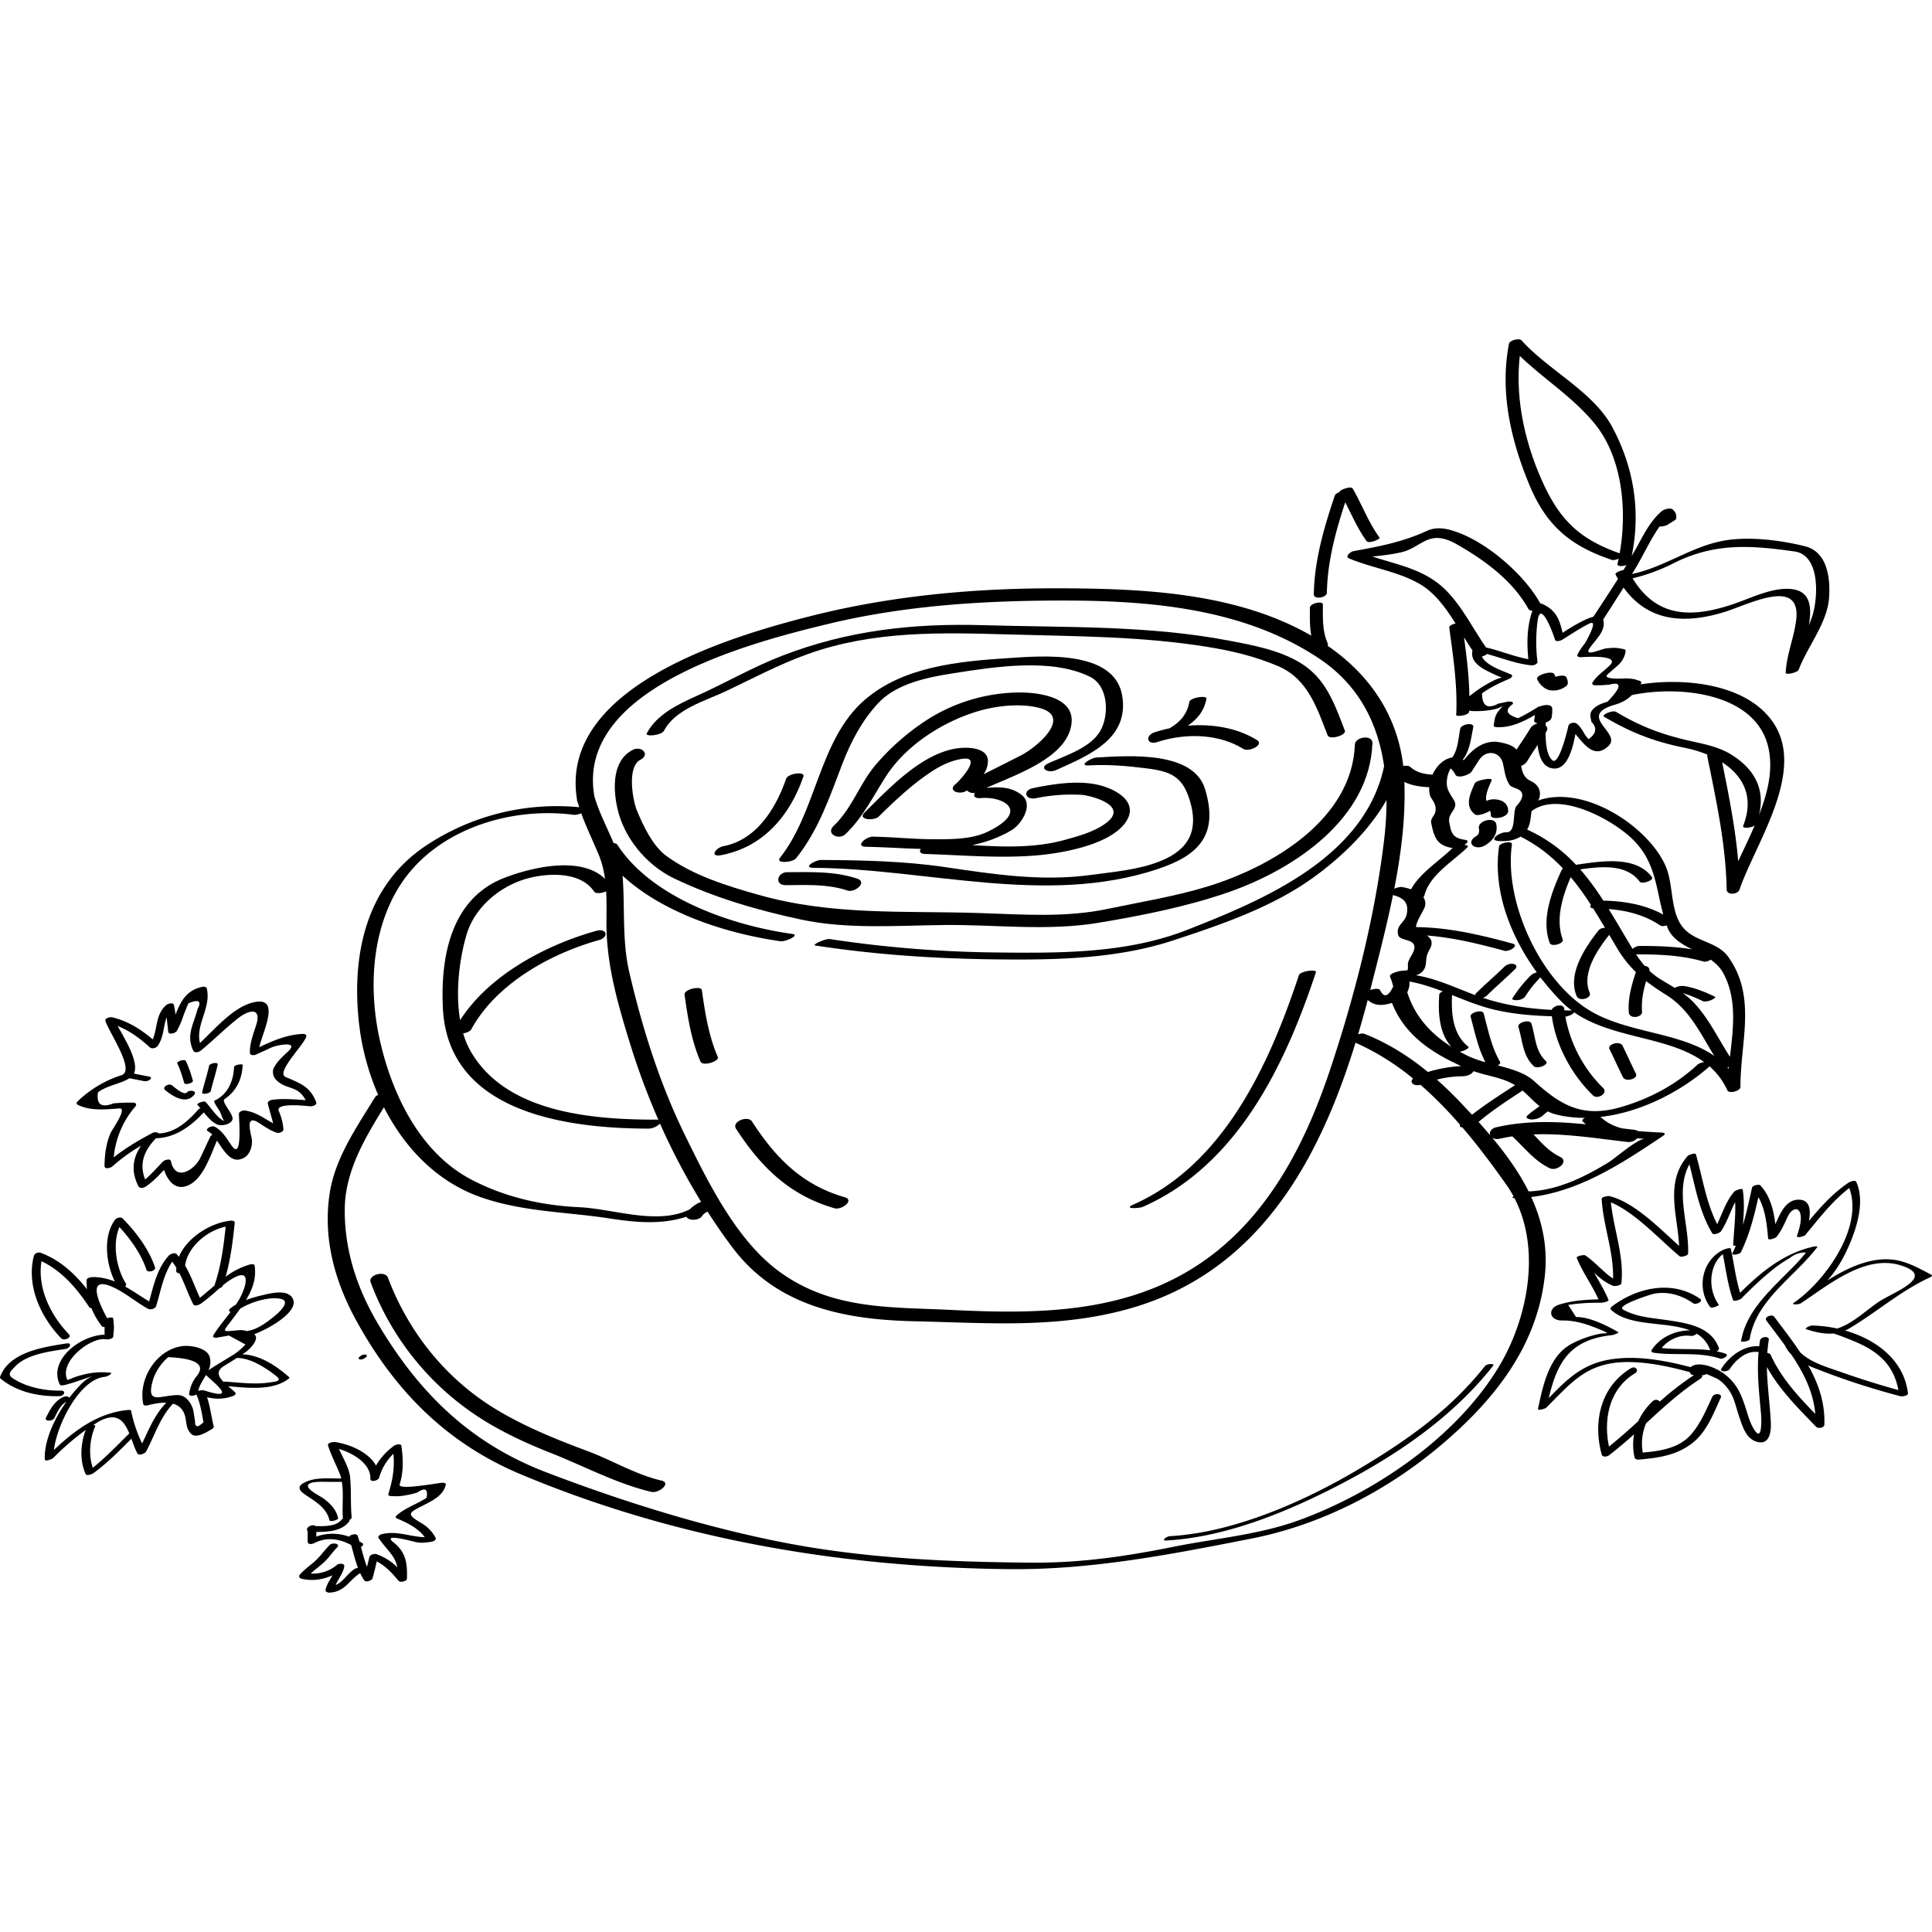 <svg xmlns="http://www.w3.org/2000/svg" width="70" height="70" xml:space="preserve"><path d="M24.417 31.823c1.453.699 3.018 1.153 4.594 1.492 1.688.362 3.483.218 5.195.2 1.879-.02 3.731.229 5.597-.081 1.568-.261 3.228-.59 4.728-1.115 2.401-.842 5.101-2.676 5.194-5.394.011-.321-.625-.228-.635.048-.094 2.691-2.947 4.407-5.319 5.14-1.17.361-2.419.562-3.617.814-1.544.327-3.085.206-4.648.155-2.761-.09-5.332.099-8.026-.661-1.14-.322-2.369-.702-3.331-1.405-.5-.365-.848-1.104-1.074-1.653-.145-.349-.371-1.575.125-1.833.378-.198.037-.523-.276-.36-.734.382-.713 1.352-.568 2.06.225 1.102 1.056 2.11 2.061 2.593z"/><path d="M24.058 26.475c.418-.787 1.479-1.072 2.24-1.431.992-.469 1.938-.978 2.976-1.348 2.371-.846 4.795-.78 7.271-.709 2.404.069 4.778.063 7.162.444.9.143 1.784.351 2.622.714 1.055.458 1.392 1.513 1.772 2.496.072.184.689-.005.627-.166-.371-.957-.678-1.879-1.591-2.444-.775-.48-1.751-.657-2.637-.825-2.922-.555-5.897-.466-8.855-.554-2.541-.076-4.911.184-7.292 1.101-1.06.408-2.048.982-3.084 1.449-.694.313-1.466.673-1.835 1.367-.072.135.531.08.624-.094z"/><path d="M40.66 25.21c-.275-1.677-2.92-1.445-4.121-1.366-1.797.118-3.816.299-5.225 1.528-1.644 1.434-1.725 4.036-3.054 5.708-.175.221.458.175.585.016.814-1.024 1.211-2.208 1.671-3.411.306-.8.712-1.575 1.302-2.208.662-.711 1.778-.935 2.697-1.079 1.494-.234 3.56-.57 4.97.119.686.334.702 1.394.385 1.958-.35.617-1.254.896-1.866 1.171-.397.178-.033.386.249.26 1.209-.542 2.663-1.135 2.407-2.696zM41.943 31.489c1.522-.506 2.21-1.264 1.72-2.894-.422-1.402-2.782-1.216-3.943-1.148-.187.011-.68.309-.262.285.712-.042 1.387.021 2.09.108.896.112 1.304.307 1.565 1.176.313 1.044-.007 1.755-1.072 2.184-.781.315-1.677.387-2.508.5-1.812.248-3.548-.027-5.334-.289-1.468-.214-2.978-.244-4.46-.253-.191-.001-.682.282-.263.285 4.127.026 8.418 1.392 12.467.046z"/><path d="M33.522 30.941c1.342.042 2.678.164 4.019.053.914-.075 2.565-.363 3.185-1.125.543-.67-.057-1.156-.731-1.375-.795-.257-1.769-.101-2.566.061-.39.079-.283.444.1.366a6.408 6.408 0 0 1 1.681-.121c.206.013 1.785.359.833 1.044-.42.302-.98.453-1.473.589-1.071.297-2.219.256-3.348.187.49-.101.969-.268 1.433-.543.345-.204.809-.913.367-1.269-.381-.306-.823-.301-1.287-.261 1.107-.494 2.979-1.11 3.091-2.368.081-.917-1.167-1.078-1.806-1.089a6.294 6.294 0 0 0-3.457 1.008 8.66 8.66 0 0 0-1.823 1.597c-.592.693-.86 1.582-1.532 2.225-.304.292.185.531.422.304.633-.606.993-1.349 1.459-2.078.72-1.129 2.035-1.977 3.304-2.365.68-.208 1.561-.31 2.251-.135 1.248.314-.088 1.436-.648 1.721-.452.23-.905.458-1.358.686a.853.853 0 0 0 .156-.467c.005-.441-.544-.501-.862-.493-1.396.034-2.704 1.458-3.606 2.345-.271.267.342.315.515.145.569-.561 1.147-1.103 1.808-1.559.361-.249.774-.464 1.214-.53.761-.114-.118.816-.235.91-.331.265.185.411.403.236l.003-.002a.32.32 0 0 0 .292.087c-.067.104-.025.213.221.191.773-.071 1.796.449.263 1.207-.587.291-1.321.284-1.96.284-.743 0-1.484-.081-2.227-.093-.247-.003-.665.361-.24.367.662.011 1.325.061 1.979.075-.058.093-.034.179.16.185zM28.482 28.218c-.364 1.054-1.067 2.213-2.266 2.439-.287.054-.522.409-.09.327 1.532-.289 2.496-1.438 2.982-2.849.07-.199-.556-.116-.626.083zM28.473 32.071c.748-.003 1.507-.046 2.227.193.279.093.737-.303.358-.429-.822-.274-1.679-.237-2.534-.234-.365.002-.477.471-.051.47zM45.542 26.814c-.724-.448-1.633-.593-2.507-.521.336-.229.598-.533.676-.975.024-.141-.592-.037-.618.11-.083.471-.359.753-.726.963a4.923 4.923 0 0 0-.528.14c-.37.121-.281.477.097.354.996-.325 2.206-.312 3.113.251.198.123.768-.151.493-.322zM41.418 43.722c3.434-1.521 5.151-5.151 6.261-8.497.038-.117-.567-.045-.618.11-1.063 3.205-2.699 6.845-6.003 8.311-.377.167.215.141.36.076zM27.244 40.631c-.145-.225-.746.004-.575.267.9 1.386 1.935 2.408 3.567 2.88.256.074.742-.293.366-.401-1.554-.45-2.506-1.434-3.358-2.746zM25.43 35.875c-.024-.171-.655-.034-.627.166.115.823.244 1.652.577 2.421.081.188.695-.01.627-.166-.332-.769-.462-1.598-.577-2.421z"/><path d="M55.479 43.37c1.768-.213 3.32-1.238 4.771-2.212.099-.065.087-.113-.032-.121-.279-.019-.578-.027-.875-.057a.303.303 0 0 0-.141-.046l-.42-.05a1.766 1.766 0 0 1-.795-.415c1.455-.162 2.925-.922 3.954-1.833.261.229.48.513.648.873.062.132.472.015.471-.125-.008-1.622.601-3.275-.448-4.722-.434-.6-1.317-.519-1.73-1.193-.367-.6-.252-1.453-.54-2.104-.629-1.422-2.946-2.956-4.62-2.358a.208.208 0 0 0 .048-.081c.088-.293-.057-.513-.319-.635-.233-.107-.299-.319-.337-.545a.391.391 0 0 0 .222-.171c.117-.199.246-.39.374-.582.048.425.188.831.593.852.492.026.683-.74.778-1.25.334.396.698.917 1.203.427.489-.474-1.194-1.084.244-1.495.253-.072.44-.188.601-.344 1.721-.358 4.489-.083 4.941 1.899.183.803-.021 1.636-.341 2.454.234-.915-.139-1.66-1.002-2.196-.422-.262-.914-.368-1.393-.473-1.065-.234-1.848-.518-2.779-1.073-.131-.078-.543.11-.439.172.969.577 1.81.903 2.923 1.128.287.058.566.141.827.248a.13.13 0 0 0-.006.068c.322 1.598.671 3.18.7 4.816.005.225.403.183.464.009.568-1.657 2.389-4.228 1.259-6-.92-1.442-3.178-1.693-4.846-1.44a.52.52 0 0 1 .02-.03c.03-.049-.008-.083-.054-.098-.245-.079-.209-.067-.479-.089.004.001-.887.063-.684-.136.302-.294.592-.415.659-.85.005-.039-.027-.066-.063-.073-.316-.058-.3-.055-.631-.028-.174.014-.853.342-.6-.02.211-.303.6-.625.481-1.025.251-.383.496-.77.739-1.158.854 1.189 2.127 1.356 3.646.888.894-.274 2.823-1.306 2.604.321-.085.635-.345 1.232-.376 1.877-.005.094.432-.008.468-.102.319-.848 1.041-1.697 1.104-2.619.05-.716-.063-1.657-.87-1.86-.888-.224-2.064-.369-2.969-.2-1.181.222-2.142.964-3.302 1.203l.091-.147c.294-.474.561-1.078.906-1.571a.694.694 0 0 0 .266-.051l.288-.178c.029-.018.055-.048.052-.083a.32.32 0 0 0-.108-.285c-.074-.112-.339-.029-.419.041-.407.354-.629.799-.882 1.266-.065.121-.137.238-.205.358.332-1.61.085-3.189-.694-4.656-.691-1.3-2.316-2.067-3.297-3.157-.084-.093-.431-.003-.454.12-.338 1.736.06 3.469.725 5.084.613 1.492 1.477 2.236 2.999 2.749.053.018.155-.005.246-.041-.013.061-.024.124-.039.183-.023.102.181.099.328.044l-.113.182c-.145.024-.314.108-.287.159.028.056.06.106.09.159-.292.463-.594.92-.893 1.374-.339.087-.83.395-1.114.583-.116-.489-.233-.827-.754-1.055a.254.254 0 0 0-.054-.012c-.572-1.026-1.87-2.163-2.995-2.574-.36-.132-.739-.224-1.109-.055-.895.41-1.719.563-2.676.738-.084.016-.317.192-.147.263.842.352 1.771.468 2.563.928.539.313.936.862 1.294 1.428-.12.027-.237.083-.229.146.141 1.057.304 2.099.252 3.169-.004.074.464.016.471-.125l.001-.039a.415.415 0 0 0 .124.023c.256.01.497-.009.75-.058.341-.066.43-.244.226.008-.176.216-.165.298-.213.555-.011.055.055.076.098.078.517.022.962-.188 1.392-.441-.004.057-.01.113-.022.17-.016.071.029.111.102.128v.017a.396.396 0 0 0-.251.179c-.153.26-.326.507-.492.76-.138-.159-.373-.218-.58-.261-.57-.12-1.006.233-1.332.646-.011-.007-.022-.017-.034-.023.253-.331.289-.733.378-1.172.039-.191-.438-.118-.472.053-.07.345-.078.751-.29 1.042-.294.041-.565.292-.716.622-.283-.016-.577-.076-.789-.268-.066-.061-.17-.068-.269-.044-.217-1.844-1.216-3.311-2.747-4.362.017-.023.026-.046.016-.07-.209-.451-.182-.939-.181-1.424.001-.135-.47-.051-.471.125-.001.338-.012.678.051 1.006-2.714-1.561-6.088-1.707-9.14-1.715-3.027-.008-6.047.26-8.984 1.003-2.972.751-9.129 2.584-8.484 6.634 0 .017.001.034.006.052.023.083.053.162.08.243a8.552 8.552 0 0 0-5.604 1.425c-2.168 1.477-2.655 4.009-2.372 6.451.1.857.332 1.729.689 2.548a.227.227 0 0 0-.11.077c-.661 1.079-1.445 2.196-1.644 3.471-.256 1.646.178 3.209.975 4.654 1.387 2.518 3.257 4.415 5.942 5.542 5.628 2.361 11.617 3.374 17.696 3.438 2.982.031 5.859-.532 8.779-1.107 2.533-.499 4.901-1.725 6.855-3.373 1.926-1.624 3.472-3.554 3.771-6.096.126-1.069-.083-2.027-.487-2.907zm6.918-15.75c.752.482 1.176 1.246.762 2.3-.042.108.281.084.416-.01-.19.439-.401.873-.596 1.293-.104-1.207-.341-2.392-.582-3.583zM55.87 17.416c-.625-1.4-.977-2.989-.804-4.519.891.854 1.957 1.516 2.731 2.477.994 1.235 1.16 3.145.886 4.673-1.449-.507-2.18-1.209-2.813-2.631zm9.146 2.564c.95.133.847 1.682.66 2.299a3.5 3.5 0 0 1-.138.37c.108-.619.066-1.181-.538-1.292-.638-.117-1.408.241-1.98.452-1.734.637-2.999.567-3.868-.855a6.746 6.746 0 0 0 1.52-.565c1.485-.735 2.797-.627 4.344-.409zm-12.95 1.126c-.704-.525-1.53-.674-2.339-.941.358-.04.716-.075 1.071-.162.729-.179.967-.856 1.973-.288 1.016.574 2.036 1.323 2.605 2.346.025.046.083.065.147.064-.2.569-.207 1.159-.148 1.757-.526-.093-1.014-.305-1.532-.423-.548-.779-1.002-1.774-1.777-2.353zm1.173 4.121c-.011-.718-.099-1.427-.195-2.139.102.167.204.33.307.482-.113.479.478.716.85.891.322.15.24.024-.109.21a4.548 4.548 0 0 0-.853.556zm1.564.288c.079-.098-.128-.102-.171-.093l-.343.071c-.392.21-.59.087-.592-.371.3-.221.652-.385.995-.531.048-.021.15-.109.06-.151-.282-.129-.904-.315-1.061-.655a.383.383 0 0 0 .185-.09c.537.145 1.051.355 1.612.412.076.007.228-.041.217-.137a5.783 5.783 0 0 1 .008-1.493c.109-.783.598.577.625.695.022.099.205.043.256.012.332-.202.646-.422.997-.593.368-.181-.178.734-.154.703-.104.137-.205.26-.277.417-.04.087.063.105.128.101.068-.004 1.438-.11 1.045.288-.22.223-.459.359-.633.626-.039.061.034.103.089.103.088.001.176 0 .265-.003l.256-.021c.467-.117.443.09-.07.622-.168.048-.361.113-.491.238-.176.167-.129.282-.089.481l.012.021c.2.208.163.412-.113.613-.179-.174-.223-.392-.431-.56-.076-.063-.279-.032-.302.08-.024.118-.341 1.457-.581 1.246-.211-.186-.243-.634-.245-1l.039-.063c.046-.076.018-.145-.036-.194l.001-.11c.106-.037.194-.098.211-.173.024-.106.026-.211.026-.32.002-.139-.16-.15-.271-.137a.82.82 0 0 0-.167.043.208.208 0 0 0-.083.025 6.779 6.779 0 0 1-.715.405c-.426-.128-.494-.296-.202-.507zm3.465 16.608c-.875.53-1.837 1.007-2.883 1.044-.344-.689-.806-1.332-1.32-1.947.062.043.15.065.269.039.152-.035.306-.063.46-.086.448.412.79.884 1.359 1.155.262.125.722-.249.36-.421-.382-.183-.663-.499-.95-.805 1.139-.045 2.298.148 3.419.275a.423.423 0 0 0 .335-.132l.285.016c-.264-.016-1.085.712-1.334.862zm-3.241-1.417-.031.004a6.89 6.89 0 0 0-.775.131c-.21.048-.271.189-.225.297-.139-.164-.28-.327-.425-.487.5-.421 1.046-.779 1.595-1.137.217.186.398.393.615.563-.146.115-.305.213-.439.341-.109.104.095.144.159.143a.633.633 0 0 0 .417-.159c.051-.049.107-.092.164-.134.084.041.173.079.274.105.348.091.707.13 1.07.13-.074.042-.119.087-.091.116.039.042.08.081.123.117-.81-.081-1.625-.119-2.431-.03zm-2.111-.762a13.931 13.931 0 0 0-.856-.827c.296-.076.601-.117.909-.121.146-.002.329-.042.413-.175.002-.004.002-.008.005-.012.501.178 1.048.23 1.505.508-.529.346-1.062.685-1.559 1.072-.139-.149-.278-.299-.417-.445zm-3.483-2.487c-.054-.021-.138-.009-.226.017.123-.414.239-.829.348-1.243.263.225.526.211.879.106.443 1.138 1.404 1.792 2.509 2.289a5.037 5.037 0 0 0-1.207.214c-.695-.57-1.46-1.053-2.303-1.383zm1.038-5.027c.354.093.597.258.493.712-.068.297-.408.383-.301.746.069.227.685.101.57.527-.033.125-.138.263-.188.383-.069.164-.004.221-.049.357-.088.008-.176.014-.263.026-.062.008-.412.092-.368.209.047.114.086.23.115.35-.18.379-.34.421-.481.126-.05-.06-.209-.043-.352.004l.026-.104c.276-1.086.568-2.205.798-3.336zm2.118 5.498c-.745-.47-1.324-1.097-1.602-1.977a.71.71 0 0 0 .08-.389c.419.076.818.209 1.212.36-.072.027-.129.065-.132.114-.043.652-.013 1.393.442 1.892zm-1.546-2.533.011-.001-.01.004-.001-.003zm10.471 3.17c-.796.743-1.771 1.259-2.822 1.557-1.381.39-2.162-.096-3.108-.952-.331-.299-.826-.44-1.319-.568.067-.036.109-.083.086-.125-.315-.547-.434-1.16-.596-1.762-.042-.155-.512-.03-.471.124.151.559.266 1.128.534 1.646a3.876 3.876 0 0 1-.598-.21 5.784 5.784 0 0 1-.333-.171c.158-.02.373-.132.313-.18-.563-.445-.623-1.202-.589-1.872.466.187.932.377 1.421.503.72.183 1.456.245 2.195.266.139 1.059.731 2.137 1.495 2.872.158.152.56-.084.359-.276a4.838 4.838 0 0 1-1.365-2.586h.005c.094.001.282-.089.314-.152 1.391.966 3.425.86 4.708 1.802a.54.54 0 0 0-.229.084zm1.072.108a.46.46 0 0 0 .053-.015l-.007.065-.046-.05zm-.142-3.403c.498.932.355 1.986.236 3.019-.447-.685-.78-1.426-1.365-2.019a2.6 2.6 0 0 0-.345-.287c.245.072.481.171.713.284.087.043.219.003.304-.027.013-.005.216-.093.141-.13-.354-.172-.719-.322-1.111-.384a.593.593 0 0 0-.328.06l-.011.005c-.212-.129-.429-.251-.627-.383a2.17 2.17 0 0 1-.291-.238c.016-.105-.065-.162-.167-.173a4.066 4.066 0 0 1-.316-.419c.826.001 1.636.027 2.437.258.075.022.188-.013.27-.065.183.13.346.287.46.499zm-1.135-.873c-.63-.106-1.267-.123-1.915-.124a.388.388 0 0 0-.241.109c-.084-.135-.165-.273-.245-.408-.212-.356-.415-.702-.622-1.037.664.053 1.289.209 1.865.592.055.036.15.029.237 0 .009.021.015.042.022.062.156.406.515.612.899.806zm-2.149-3.982c.826.811.835 1.752 1.104 2.723-.669-.366-1.405-.488-2.173-.507a9.574 9.574 0 0 0-.837-1.132c.75-.107 1.676-.205 2.158.448.074.1.526-.051.442-.166-.598-.805-1.889-.571-2.752-.448a5.494 5.494 0 0 0-1.771-1.275c.062-.107.105-.236.125-.391.012-.093.021-.184.034-.276 1.004-.761 2.942.309 3.67 1.024zm-4.71-2.768c.073.293.077.544.254.802.034.049.189.103.241.122.371.14.174.444.009.622-.177.191.012.986-.388.963-.215-.012-.676.292-.254.316.311.018.578-.029.778-.161.614.31 1.112.703 1.54 1.155a.148.148 0 0 0-.046.052c-.363.794-.752 1.782-.434 2.649.059.157.524.021.472-.125-.27-.732-.015-1.551.288-2.261.264.315.504.651.732 1.004-.04.06-.03.115.079.126.146.23.289.466.433.707-.089-.002-.183.026-.235.091-.483.611-1.134 1.575-.794 2.379.091.216.559.085.471-.124-.299-.706.283-1.552.709-2.093l.283.48c.208.349.432.626.683.87-.158.477-.294.952-.256 1.46.019.256.494.192.479-.029-.028-.385.042-.746.148-1.105.219.171.459.333.729.501.852.531 1.239 1.403 1.742 2.21-1.247-.867-3.12-.822-4.478-1.623-1.838-1.083-3.15-3.979-2.854-6.04.021-.148-.448-.06-.467.071-.229 1.601.406 3.239 1.369 4.567a.431.431 0 0 0-.215.105 4.599 4.599 0 0 0-.667.83c-.053.083.171.072.194.068.1-.015.217-.052.271-.141a4.23 4.23 0 0 1 .547-.684c.243.318.504.618.776.892.113.114.235.218.361.312a.18.18 0 0 0-.034-.003c-.077 0-.155-.003-.233-.005-.002-.019-.007-.038-.008-.057-.019-.195-.377-.133-.456.04-.847-.045-1.673-.165-2.491-.438l-.003-.001a.345.345 0 0 0 .146-.079c.335-.329.692-.634 1.028-.962.071-.07.051-.157-.05-.181a.38.38 0 0 0-.332.088c-.336.328-.693.633-1.028.961a.127.127 0 0 0-.038.077c-.714-.264-1.381-.591-2.146-.719a.56.56 0 0 0 .226-.129c.198-.201.093-.42.198-.668.071-.169.173-.262.131-.45-.015-.066-.079-.135-.158-.194.958.076 1.875.301 2.81.554.159.043.556-.19.285-.263-1.147-.31-2.267-.578-3.461-.595-.01 0-.021 0-.03.002.005-.221.289-.609.321-.749a.413.413 0 0 0-.058-.341.113.113 0 0 0 .04-.056c.175-.733 1.029-1.233 1.543-1.731.082-.079-.025-.1-.101-.102.126-.076.19-.163.013-.189-.444-.063-.486-.261-.554-.629-.068-.362.364-.482.165-.81-.176-.289-.292-.422-.245-.772.017-.131.066-.259.13-.376.07.072.132.15.178.239.093.142.514-.01.582-.119.092-.148.185-.293.282-.437.26-.375.746-.285.848.126zm-2.666.876c-.008.136.007.301.079.402.155.213.225.439.058.662-.044.058-.082.151-.067.223.111.549.209.824.785.918-.018.012-.037.022-.052.037-.447.433-1.145.873-1.461 1.455a2.776 2.776 0 0 0-.326-.082c-.059-.011-.172.017-.282.058.251-1.285.412-2.583.365-3.865.271.134.594.178.901.192zM30.075 22.59c2.697-.644 5.47-.822 8.236-.831 3.244-.011 6.698.25 9.469 2.09 1.465.973 2.146 2.372 2.369 3.913-.702 3.304-4.336 4.832-7.143 5.931-2.182.854-4.575.843-6.885.817a43.099 43.099 0 0 1-6.057-.486c-.146-.022-.681.21-.517.235 2.203.334 4.322.476 6.55.501 2.133.024 4.355-.013 6.399-.684 1.74-.571 3.592-1.202 5.083-2.278.987-.711 2.02-1.688 2.657-2.811.001.483-.03.973-.089 1.461-.336 2.801-1.075 5.679-1.97 8.352-.965 2.88-2.46 5.7-5.184 7.286-2.61 1.521-5.609 1.518-8.533 1.375-2.226-.108-4.308-.006-6.2-1.371-1.574-1.136-2.62-3.283-3.444-4.965-.917-1.872-1.545-3.879-2.016-5.901-.264-1.136-.154-2.292-.239-3.445l-.006-.054c1.493 1.384 3.834 2.113 5.74 2.38.145.02.726-.223.402-.268-2.203-.309-5.081-1.305-6.33-3.232-.024-.037-.073-.053-.134-.055-.235-.571-.536-1.125-.7-1.709-.679-3.929 5.723-5.576 8.542-6.251zm-8.466 11.135c-1.826.508-3.886 1.598-4.938 3.238-.177-1.037-.022-2.24.234-3.103.295-.992 1.209-1.754 2.188-2.027.762-.212 1.944-.26 2.431.468.06.09.28.066.438-.007.021.38.012.764.011 1.144-.005 1.517.421 2.973.867 4.414.284.917.624 1.828 1.014 2.72a.497.497 0 0 0-.072-.005c-2.327 0-5.472-.244-6.747-2.509a2.969 2.969 0 0 1-.253-.617c.128-.02.256-.074.297-.151.89-1.637 2.859-2.739 4.621-3.228.376-.107.287-.442-.091-.337zm-7.157-1.58c1.281-2.076 4.014-2.931 6.349-2.621a.704.704 0 0 0 .258-.056c.187.51.424.999.634 1.502.118.283.187.576.228.873-.869-.85-2.681-.414-3.657-.033-1.948.76-2.303 2.893-2.218 4.706.177 3.772 4.414 4.376 7.485 4.376a.646.646 0 0 0 .382-.182c.434.977.93 1.926 1.49 2.832-.157.068-.303.16-.418.282a.278.278 0 0 0-.047.017c-1.165.546-2.722-.045-3.958-.102-1.368-.063-2.729-.375-3.936-1.018-1.808-.964-2.8-3.006-3.25-4.896-.445-1.857-.365-4.022.658-5.68zm39.863 17.359c-1.524 2.544-4.445 4.536-7.186 5.553-1.482.551-3.066.676-4.607.985-1.736.35-3.384.591-5.163.576-3.085-.026-6.138-.158-9.169-.769-2.843-.573-5.709-1.475-8.412-2.51-2.731-1.047-4.578-2.854-6.056-5.328-.776-1.299-1.243-2.69-1.231-4.204.011-1.358.719-2.556 1.42-3.688.745 1.465 1.917 2.7 3.507 3.257 1.537.538 3.079.526 4.668.771.961.147 1.881.231 2.784-.063.068.15.44.15.561-.016a.472.472 0 0 1 .154-.145c-.025.017.021-.008.051-.023.295.458.604.907.933 1.339 1.606 2.104 4.048 2.577 6.571 2.633 2.64.059 5.156.271 7.737-.445 4.712-1.308 6.918-5.365 8.236-9.647a9.034 9.034 0 0 1 2.084 1.298c-.05.051-.077.114-.024.173.068.076.189.077.296.055.51.444.987.935 1.434 1.449-.034.055.007.084.082.094.582.68 1.115 1.396 1.609 2.099.091.129.171.261.245.397-.054.036-.06.064.032.065.973 1.871.476 4.374-.556 6.094z"/><path d="M53.584 30.022a.284.284 0 0 1-.008.165c-.016.042-.02.042-.039.067l-.017.017c-.015.01-.071.045-.031.024-.106.056-.247.187-.149.314.092.12.305.107.425.043.303-.16.523-.443.446-.796-.061-.282-.69-.121-.627.166zM53.439 29.507c.095.074.416-.044.545-.132a.36.36 0 0 1 .033.167c.003.133.291.093.356.076.118-.031.274-.103.271-.242-.006-.292-.246-.41-.517-.416a.62.62 0 0 0-.274.061c-.045-.239.091-.513.19-.742.041-.092-.216-.047-.245-.042-.09.017-.327.058-.371.158-.161.371-.374.809.012 1.112zM55.487 37.088c-.055-.173-.524-.044-.472.124.157.501.148 1.034.559 1.42.126.117.57-.06.437-.187-.391-.364-.377-.881-.524-1.357zM58.802 39.028c.098.193.561.055.472-.123-.169-.337-.319-.681-.487-1.017-.098-.192-.561-.054-.472.125.169.336.319.68.487 1.015zM56.138 25.005a.751.751 0 0 0 .62-.158c.089-.078.034-.217-.004-.304-.038-.089-.227-.074-.389-.021a.465.465 0 0 1-.044-.086c-.066-.166-.683.028-.628.166.072.179.252.358.445.403zM48.075 21.478c.023-1.137.314-2.209.666-3.281.243.479.455.971.774 1.409.081.111.503-.079.47-.124-.402-.552-.634-1.193-.974-1.781-.064-.111-.506.063-.471.125l.002.002c-.086.027-.162.075-.183.138-.392 1.166-.732 2.324-.758 3.561-.004.215.471.128.474-.049zM69.987 46.192c-.781-.412-1.283-.693-2.176-.509-.568.117-1.1.397-1.601.71.261-.289.475-.625.646-.971.351-.707.758-1.83.399-2.6-.04-.084-.23-.005-.279.028-.566.382-1.008.873-1.435 1.388.07-.381.051-.787-.398-.771-.438.017-.636.479-.818.889-.063-.511-.188-1.022-.542-1.405-.053-.058-.286.004-.303.079-.102.459-.2.912-.33 1.356.033-.426.059-.848-.007-1.278-.012-.081-.281.033-.311.069-.299.352-.422.776-.616 1.177-.404-.798-.525-1.667-.769-2.528-.02-.071-.268.019-.298.054-.832.96-.371 2.128-.31 3.263-.736-.662-1.632-1.584-2.521-1.804-.054-.013-.291.021-.286.102.055.978.439 1.907.412 2.884-.366-.24-.635-.593-1.01-.841-.045-.031-.331.027-.305.093.213.529.557.982.786 1.502-.484.01-.972.046-1.435.194-.419.134-.356.579.131.571.506-.008.992.169 1.445.365.332.144.13.065-.154.13a3.763 3.763 0 0 0-.956.348c-.835.443-1.044 1.533-1.221 2.359-.018.081.263-.008.295-.041.931-.916 1.488-1.694 3.079-1.654.718.018 1.44.176 2.137.368l.004.023c.014.063.074.084.14.078a10.84 10.84 0 0 0-1.246.965c-.039-.069-.169-.098-.248-.022-.229.215-.405.46-.526.725a21.72 21.72 0 0 1-1.063.925c-.208-.986.006-2.092.936-2.652.181-.109.015-.283-.141-.188-1.102.665-1.383 1.944-1.06 3.126.029.108.195.082.262.032a15.2 15.2 0 0 0 .912-.766 2.11 2.11 0 0 0 .017.84c.013.061.091.084.145.08.728-.063 1.411-.157 1.992-.634.488-.401.727-1.05.983-1.602.078-.167-.239-.179-.301-.044-.218.466-.415.945-.75 1.344-.438.523-1.127.623-1.771.681a1.89 1.89 0 0 1 .119-1.061c.626-.575 1.25-1.152 1.972-1.616.066-.044.071-.088.045-.12a.504.504 0 0 0 .175-.05c.175.076.37.161.395.177.182.109.334.279.447.453.168.257.236.618.336.905.132.383.271.877.731.938.403.055.433-.459.42-.717-.034-.679-.133-1.341-.143-2.01.457.822 1.122 1.484 1.781 2.163.073.076.298.05.302-.08.026-.801-.221-1.492-.586-2.138.173.076.352.143.522.209.92.354 1.854.65 2.808.902.062.018.296-.008.284-.106-.144-1.196-1.146-1.949-2.28-2.272.046-.02.092-.039.137-.065 1.012-.598 1.86-1.364 2.945-1.862.018-.009.102-.065.056-.088zm-1.934.986c-.464.317-.927.777-1.487.957a4.74 4.74 0 0 0-.917-.109c-.041-.001-.313.101-.191.139.312.101.646.177.97.15.263.079.52.187.767.289.88.366 1.418.865 1.588 1.762a31.052 31.052 0 0 1-2.097-.66c-.472-.166-1.087-.34-1.462-.708-.29-.438-.62-.86-.938-1.287-.084-.113-.383.007-.287.136.223.299.454.597.672.899.06.129.14.238.233.333.443.656.797 1.351.868 2.151-.629-.648-1.24-1.309-1.617-2.14-.021-.046-.069-.064-.122-.066a4.82 4.82 0 0 1 .053-.473c.026-.162-.295-.125-.319.021-.012.069-.019.139-.027.207-.554-.046-1.085.364-1.368.804-.088.137.231.126.297.024.199-.31.586-.667.985-.622a.15.15 0 0 0 .063-.008c-.066.756.021 1.501.089 2.261.005.052.063.966-.197.632-.199-.257-.285-.639-.388-.941-.166-.492-.326-.828-.751-1.153-.265-.202-.839-.454-1.161-.282a.22.22 0 0 0-.054.041c-.964-.254-2.018-.442-2.979-.268-.982.18-1.527.736-2.162 1.389.296-1.242.723-2.121 2.298-2.282.021-.002.278-.077.216-.112-.416-.236-1.032-.551-1.524-.543l-.285-.438c.176-.029.353-.049.53-.061.222-.018.446-.019.669-.02.032 0 .285-.037.26-.103-.141-.347-.336-.661-.52-.982.203.188.413.363.683.471.064.025.296-.006.305-.094.104-1-.281-1.943-.38-2.929.896.376 1.807 1.391 2.491 1.954.053.043.303-.019.306-.094.041-1.073-.485-2.262.048-3.238.221.861.361 1.721.828 2.502.044.073.275-.015.312-.069.224-.336.339-.714.516-1.063.026.521-.048 1.034-.069 1.561-.001.017.042.021.096.017a5.21 5.21 0 0 1-.131.287c-.033.066.269.038.312-.049.315-.641.481-1.313.635-1.999.252.446.308.997.352 1.495.007.091.269-.01.3-.047.18-.219.285-.473.404-.727.188-.398.527-.392.476.143-.018.183-.078.366-.133.542-.03.1.264.014.299-.029.502-.605.971-1.225 1.595-1.705.535 1.449-.92 3.418-2.005 4.154-.138.093.181.068.245.026.982-.646 2.31-1.771 3.598-1.385 1.378.415-.274.988-.788 1.339z"/><path d="M65.723 45.165c-1.078.233-1.916.92-2.675 1.676-.159-.521-.222-1.063-.337-1.596-.013-.056-.22.016-.246.027-.79.357-1.013 1.401-.501 2.085.053.069.331-.061.314-.083-.389-.519-.382-1.407.142-1.835.114.561.181 1.128.374 1.669.023.064.267-.024.298-.058.389-.4.792-.781 1.235-1.125.166-.127.341-.241.522-.346a.869.869 0 0 1 .585-.199c-.226.296-.499.557-.761.82-.685.69-1.433 1.407-1.592 2.402-.003.023.3.006.314-.083.228-1.424 1.627-2.252 2.449-3.335.033-.038-.113-.021-.121-.019zM62.504 49.041a2.67 2.67 0 0 0-.31-.081c.059-.026.102-.068.084-.119-.279-.789-1.187-.909-1.922-1.017-.524-.076-1.086-.108-1.553-.381-.252-.147 1.033-.556 1.146-.574.511-.084.986.064 1.4.352.1.068.382-.07.245-.165-.995-.689-2.265-.415-3.182.272-.032.023-.087.083-.043.124.668.634 1.999.41 2.866.752-.54-.007-1.096.255-1.39.706-.029.044.005.092.052.099.804.121 1.636-.045 2.417.214.112.035.371-.122.19-.182zm-1.234-.637c.057.008.154-.034.21-.079.216.132.387.32.484.598-.58-.073-1.172-.014-1.758-.083.248-.307.668-.498 1.064-.436zM2.813 40.028c.477.233.999.168 1.515.133.299-.021-.264.761-.319.886-.167.379-.215.785-.222 1.193-.002.144.226.076.287.02a6.264 6.264 0 0 1 1.039-.751c-.298.437-.38.912-.098 1.47.046.092.186.064.257.018.261-.173.463-.388.671-.609.133.388.411.768.881.558.543-.244.803-1.084 1.036-1.618.27.38.515.867.977.623.229-.121.326-.46.283-.696-.05-.272-.237-.891.26-.57.224.145.39.262.638.354.081.03.269-.027.25-.136a2.037 2.037 0 0 0-.171-.659c-.11-.313 1.075-.164 1.147-.16.062.004.251-.043.214-.142-.215-.571-.571-.688-1.11-.921-.378-.162.705-1.198.75-1.475.013-.076-.088-.088-.14-.085-.572.028-1.059.246-1.565.478.134-.567.741-1.748-.087-1.644-.769.098-1.475.945-2.061 1.496-.168-.676.418-1.278.246-1.981-.018-.072-.129-.063-.182-.051-.583.139-.768.546-.951 1.003a2.54 2.54 0 0 0-.057-.347c-.023-.118-.235-.042-.286.005-.387.364-.3.813-.481 1.239-.429-.364-.904-.665-1.461-.799-.07-.018-.286.021-.25.137.13.414 1.095 1.795.576 1.96a4.086 4.086 0 0 0-1.593.953c-.034.032-.044.093.007.118zm.737-.451c.363-.265.788-.292 1.14-.51l.528.104a.286.286 0 0 0 .222-.059c.051-.042.036-.09-.027-.103l-.541-.106c-.007-.002-.015-.001-.022-.002.204-.411-.327-1.255-.587-1.729.434.175.813.454 1.161.772.083.075.234.03.293-.054.218-.313.197-.694.32-1.029.022.193.045.409.061.525.016.126.267.039.305-.03.075-.138.136-.259.19-.407.069-.204.148-.403.236-.6.376-.151.485-.079.328.214-.144.56-.419.936-.157 1.5.051.109.217.052.286-.005.457-.378.873-.797 1.339-1.164.405-.317.855-.396.661.23-.104.333-.239.665-.231 1.02.002.108.153.095.224.063.183-.081.364-.164.545-.25.183-.086 1.041-.266.611.142-.202.191-.391.353-.518.601-.056.109-.025.293.052.385.359.426.807.201 1.105.776-.4-.029-.791-.063-1.196-.016-.064.008-.195.055-.174.142.059.244.133.476.192.714-.333-.183-.612-.406-1.024-.465-.063-.009-.214.034-.215.116-.002.218.135 1.726-.264 1.156-.184-.262-.323-.521-.61-.684-.105-.06-.388.084-.246.165a.693.693 0 0 1 .159.129.143.143 0 0 0-.076.063c-.123.257-.24.517-.364.773-.218.451-.907.868-1.062.121-.024-.116-.235-.045-.285.006-.219.221-.413.455-.651.652-.223-.573-.038-1.04.392-1.492.701-.015 1.27-.438 1.733-.937.146.178.301.358.492.44.152.066.496-.004.546-.181.056-.195-.426-.645-.283-.741.429-.289.634-.729.654-1.237.001-.048-.31-.009-.313.083-.019.476-.208.949-.655 1.184-.014.008-.078.035-.066.063.052.123.132.233.203.346.036.059.122.341.174.363-.271-.117-.485-.488-.686-.697-.055-.057-.344.055-.295.106.036.037.072.079.107.122a.16.16 0 0 0-.069.038c-.378.427-.841.852-1.437.874-.038-.045-.162-.054-.215-.026-.505.267-.979.544-1.419.892a3.27 3.27 0 0 1 .785-1.845c.056-.066.015-.136-.071-.137a6.73 6.73 0 0 0-.724.026c-.439.173-.625.039-.561-.4z"/><path d="M7.636 39.531c.075-.322.184-.637.252-.961.021-.1-.292-.048-.312.045-.069.324-.177.639-.253.962-.022.097.291.047.313-.046zM7.034 39.669c.126-.151-.173-.196-.262-.09-.102.123-.454-.186-.542-.257-.105-.086-.38.064-.242.178.274.223.747.529 1.046.169zM6.988 39.157a4.286 4.286 0 0 0-.253-.713c-.043-.089-.347.016-.313.083.112.228.183.47.252.712.025.087.338.002.314-.082zM2.195 50.384a3.5 3.5 0 0 1-1.192-.184 2.454 2.454 0 0 1-.54-.263c-.224-.14-.052-.281.074-.415.432-.459 1.247-.554 1.84-.647.161-.025.249-.234.035-.2-.826.129-2.061.304-2.402 1.193-.008.022-.02.055.004.075.585.492 1.393.664 2.146.642.169-.005.25-.208.035-.201z"/><path d="M10.549 46.97c-.23-.251-.781-.104-1.055-.039a4.726 4.726 0 0 0-.582.171c.231-.378.386-.781.312-1.253-.01-.063-.14-.042-.177-.032a2.783 2.783 0 0 0-.873.442c.183-.635.262-1.294.33-1.951.007-.073-.084-.086-.14-.081-.709.065-1.592.603-1.882 1.312-.027-.033-.052-.067-.082-.099-.07-.073-.238-.003-.291.059-.424.484-.538 1.061-.705 1.654-.297-.179-.578-.376-.87-.539.034-.03.051-.069.025-.111-.335-.539-.501-1.423-.231-2.044.409.447.791.982.977 1.546.042.127.354.041.313-.083-.218-.659-.686-1.276-1.168-1.769-.079-.081-.235-.027-.292.054-.428.599-.321 1.564.003 2.227a2.067 2.067 0 0 0-.803-.164c-.053 0-.215.028-.218.105-.005.115.001.225.01.334-.445-.566-.99-1.066-1.676-1.317-.097-.034-.224.018-.249.119-.271 1.075.244 2.202.99 2.977.101.106.397-.022.287-.139-.673-.699-1.152-1.677-1-2.652.735.342 1.286.99 1.723 1.652.02.029.052.044.088.048.091.228.216.444.378.654.018.023.056.03.098.028v.28c-.863.015-2.046.906-1.625 1.801.027.057.129.032.174.022.058-.013.111-.022.164-.05-.088.046.464-.141.841-.271a1.399 1.399 0 0 0-.425.31 4.794 4.794 0 0 0-.41.479c-.002-.006-.001-.012-.006-.018-.048-.058-.152-.043-.211-.015-.316.146-.474.449-.623.744-.076.15.241.135.297.024.106-.208.219-.479.439-.596-.445.629-.808 1.418-.781 2.085.004.101.27-.015.301-.045a9.808 9.808 0 0 1 1.182-1.021c-.189.497-.225 1.115-.003 1.6.036.079.233.002.278-.03.504-.365.941-.811 1.379-1.25.07.19.135.381.218.533.051.093.274.007.313-.065.319-.595.504-1.243.978-1.737.23.064.407.226.459.558.033.208.045.386.2.537.19.185.608-.093.755-.181.028-.017.069-.047.061-.085-.085-.355-.128-.718-.242-1.063.313.072.593.078.94-.045.039-.014.131-.069.084-.12-.066-.073-.164-.153-.26-.236.718.067 1.624.166 2.184-.264.018-.014.053-.042.025-.064-.474-.415-1.044-.798-1.693-.828.041-.028.083-.054.124-.083.119-.084.528-.472.304-.643.59-.222 1.768-.905 1.339-1.372zm-2.372-2.525c-.076.723-.171 1.447-.41 2.137-.172.146-.343.296-.524.44-.181-.391-.318-.8-.535-1.165.084-.68.803-1.279 1.469-1.412zm-3.509 7.507c-.424.419-.839.854-1.306 1.229-.164-.481-.108-1.053.09-1.51.011-.025-.024-.036-.075-.036.052-.033.101-.069.154-.101.699-.412.965-.054 1.155.406-.006.004-.014.007-.018.012zm2.399-.45-.052-.339c-.043-.276-.257-.622-.584-.617-.653.011-1.177.393-.869-.615.114-.297.292-.55.532-.759 1.047.049 1.383.289 1.005.72a1.3 1.3 0 0 0-.246.612c-.012.093.174.078.265.02.138.324.191.659.254 1.005-.207.201-.309.192-.305-.027zm.322-1.127a.457.457 0 0 0-.208.021c.047-.211.175-.394.283-.577.253.257 1.213.973-.075.556zm2.305-.749c.109.07.211.151.313.23.241.188-.034.202-.225.231-.532.083-1.091.008-1.625-.029a.184.184 0 0 0-.058.01c-.187-.19-.285-.393.023-.58.155-.094.309-.189.46-.287.413.006.778.21 1.112.425zm-1.375-.459c-.255.164-.521.308-.768.483a.663.663 0 0 0 .043-.496c-.107-.33-.704-.418-.985-.382-.961.125-1.616 1.22-1.415 2.109.015.063.136.043.177.032.213-.055.444-.097.654-.091-.415.428-.624.95-.874 1.478a4.866 4.866 0 0 1-.4-1.181c-.009-.047-.103-.034-.131-.031-1.085.111-1.906.732-2.667 1.446.116-.938.941-2.577 1.856-2.65.057-.006.337-.136.163-.151-.462-.041-.79.013-1.233.153-.058.019-.293.121-.298.11-.322-.685.9-1.582 1.407-1.468.054.013.249-.021.255-.098.034-.405.035-.252 0-.659-.004-.05-.128-.045-.219-.01-.245-.438-.79-1.546.152-1.15.473.198.882.568 1.336.813.076.041.254-.006.282-.094.175-.561.26-1.13.584-1.617.055.072.106.146.152.221-.002.039-.006.077-.005.115.002.06.054.083.116.084.185.361.314.754.498 1.117.049.095.221.025.282-.018.237-.172.45-.355.666-.552.001-.002.002-.004.004-.004.056-.019.106-.05.121-.09l.006-.019c.351-.282.992-.685.785.058a2.253 2.253 0 0 1-.321.648 1.783 1.783 0 0 0-.187.124c-.083.066-.06.117-.001.141-.218.286-.454.562-.623.843-.047.079.069.094.123.085l.443-.077.596.324a2.222 2.222 0 0 1-.574.454zm1.622-1.477c-.25.202-.601.47-.929.522a.263.263 0 0 0-.058.019.784.784 0 0 0-.344-.032c-.623.06-.542.074-.174-.422.089-.12.179-.24.266-.361.406-.25 1.071-.451 1.485-.352.384.093-.141.541-.246.626zM13.204 49.079c-.118 0-.334.177-.122.177.117-.001.334-.177.122-.177zM16.012 53.723c-.187.015-1.601.281-1.532.062.145-.462.13-.932.063-1.401-.013-.095-.212-.039-.255-.009a2.334 2.334 0 0 0-.665.726c-.264-.485-.96-.78-1.486-.852-.06-.008-.288.021-.252.128.113.341.273.657.412.988.027.064.049.134.066.203-.461.007-.968-.063-1.372.17-.236.136-.137.277.054.407.373.255.777.469.894.938.017.07.332-.01.313-.082-.078-.313-.274-.514-.525-.705-.113-.086-.625-.321-.566-.486.056-.157.611-.117.743-.118.16-.003.322.005.481-.004.073.428.003.904.039 1.332a.135.135 0 0 0-.043.035c-.195.253-.618.246-.945.238-.057-.052-.198-.028-.26.03-.006.004-.011.011-.016.015v.001c-.043.042-.054.1-.014.136v.386c0 .104.158.09.223.057.464-.242.924-.17 1.354.062.08.274.147.565.249.834a.214.214 0 0 0-.113.026c-.27.166-.417.471-.696.587.096-.227.267-.416.31-.668.023-.134-.201-.113-.263-.061a1.346 1.346 0 0 1-.953.314c.16-.146.335-.272.495-.42.171-.158.295-.359.46-.523.139-.139-.163-.193-.263-.094-.207.205-.364.446-.59.635-.169.141-.342.271-.492.434-.047.051-.03.133.041.151.372.099.784.045 1.137-.118-.091.17-.208.329-.25.523-.017.078.089.106.146.104.565-.031.69-.439 1.109-.707.043.092.09.181.147.262.061.086.279.006.303-.08.056-.2.104-.403.151-.606.319.164.568.434.791.705.057.069.299.018.302-.08.019-.558-.034-.956-.486-1.315-.441-.351.66-.043.796-.013.212.045.351.022.559-.006.066-.009.218-.062.166-.152a1.344 1.344 0 0 0-.508-.526c-.603-.351-.451-.378.153-.688.315-.162.641-.342.727-.701.015-.074-.096-.077-.139-.074zm-.557.546c-.356.234-.761.355-1.086.638-.034.028-.048.084.002.105.394.166.769.349 1.022.683-.529-.011-1.007-.244-1.551-.111-.056.013-.173.071-.123.144.315.459.588.618.679 1.061a2.021 2.021 0 0 0-.763-.48c-.075-.024-.231.02-.252.106l-.085.354c-.09-.228-.155-.482-.22-.723.071-.037.115-.095.044-.14-.032-.021-.066-.037-.099-.056a3.944 3.944 0 0 0-.066-.208c-.034-.097-.26-.047-.306.036a1.756 1.756 0 0 0-1.19-.005v-.167c.421-.001.92-.03 1.181-.369.022-.029.027-.052.024-.072.045-.024.079-.059.075-.1-.044-.466-.011-.926-.052-1.392.002-.005.002-.008 0-.012l-.001-.021c-.034-.352-.255-.703-.406-1.043.531.162 1.158.543 1.138 1.085-.005.139.285.063.314-.037.098-.337.272-.631.521-.873.045.517-.026.953-.186 1.462-.017.053.061.072.097.073.333.008.284.013.618-.045.116-.021.229-.051.341-.089.279-.188.39-.122.33.196zM53.808 49.489c-1.274 1.62-2.917 2.762-4.687 3.804-1.938 1.142-4.461 2.241-6.737 2.365-.104.005-.337.168-.127.157 2.182-.118 4.452-1.065 6.361-2.063 2.063-1.077 4.037-2.436 5.479-4.267.079-.1-.233-.068-.289.004zM23.964 53.644c-.946-.222-1.769-.729-2.672-1.067-1.108-.414-2.157-.834-3.182-1.432-1.893-1.104-3.292-2.83-4.054-4.852-.104-.276-.728-.101-.627.166a10.004 10.004 0 0 0 3.671 4.72c.859.598 1.848 1.068 2.822 1.451 1.199.47 2.424 1.13 3.679 1.424.263.062.742-.321.363-.41z"/></svg>